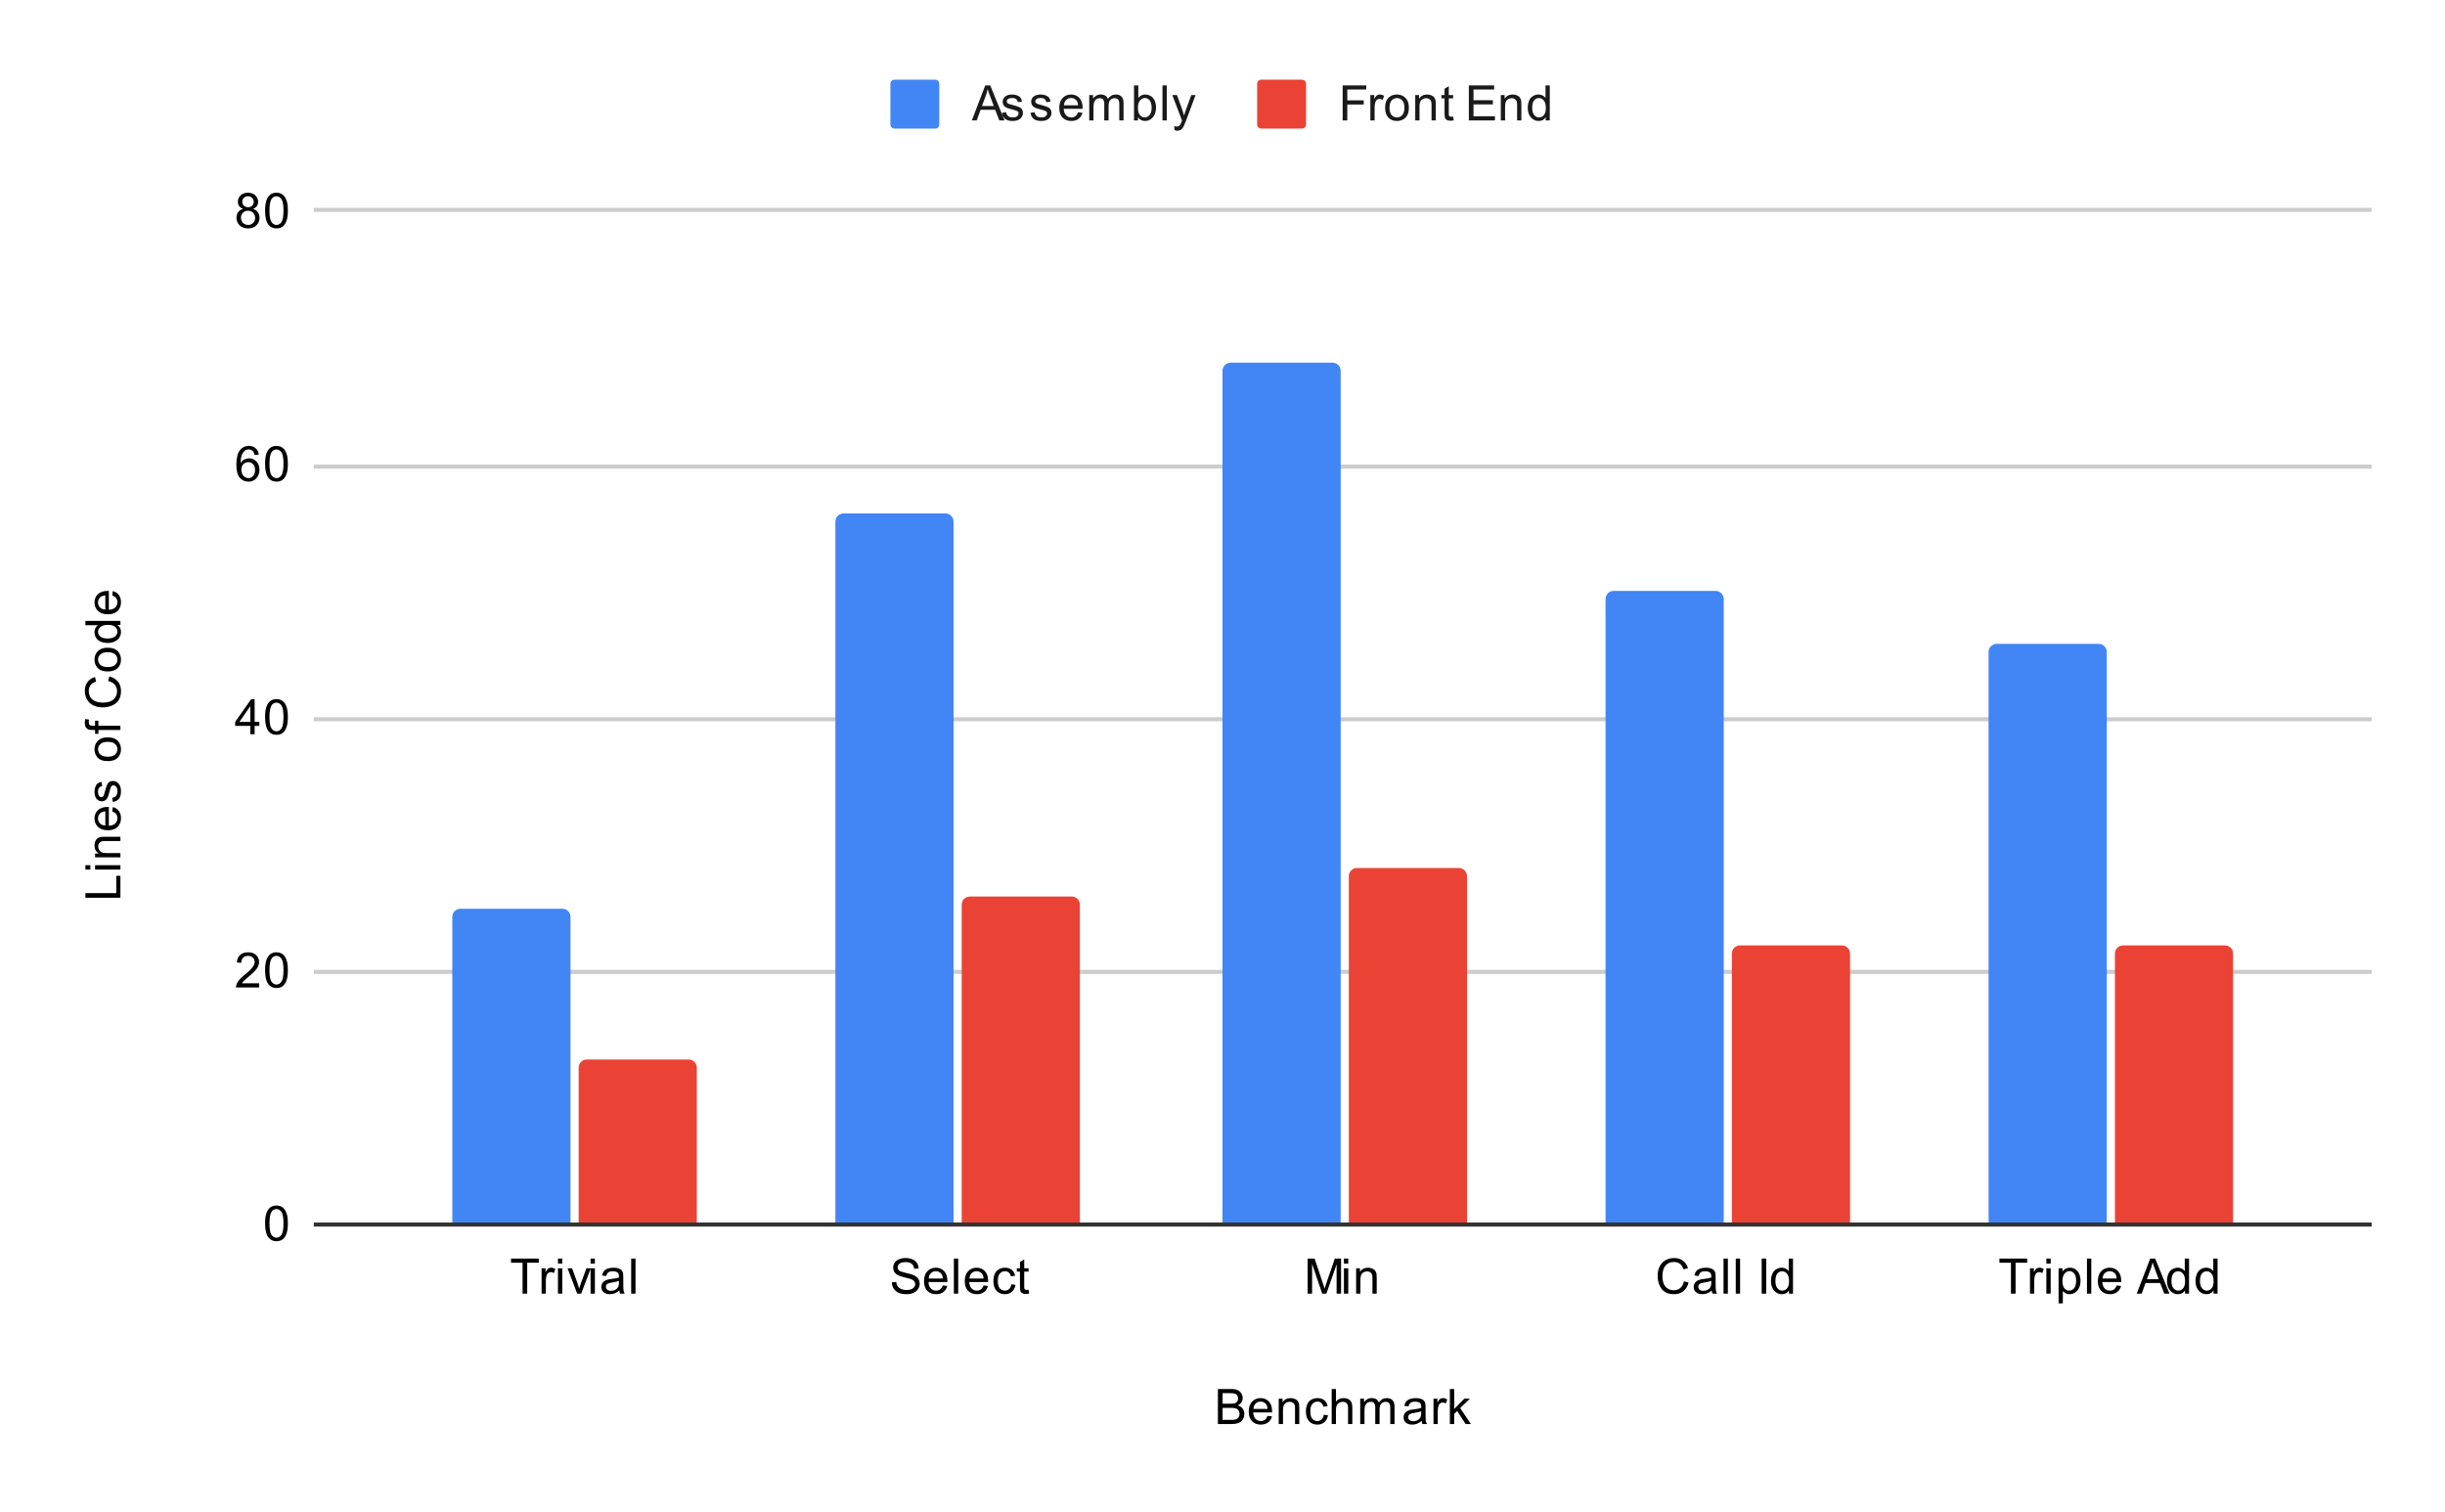 <svg version="1.1" viewBox="0.0 0.0 600.0 371.0" fill="none" stroke="none" stroke-linecap="square" stroke-miterlimit="10" width="600" height="371" xmlns:xlink="http://www.w3.org/1999/xlink" xmlns="http://www.w3.org/2000/svg"><path fill="#ffffff" d="M0 0L600.0 0L600.0 371.0L0 371.0L0 0Z" fill-rule="nonzero"/><path stroke="#333333" stroke-width="1.0" stroke-linecap="butt" d="M77.5 300.5L581.5 300.5" fill-rule="nonzero"/><path stroke="#cccccc" stroke-width="1.0" stroke-linecap="butt" d="M77.5 238.5L581.5 238.5" fill-rule="nonzero"/><path stroke="#cccccc" stroke-width="1.0" stroke-linecap="butt" d="M77.5 176.5L581.5 176.5" fill-rule="nonzero"/><path stroke="#cccccc" stroke-width="1.0" stroke-linecap="butt" d="M77.5 114.5L581.5 114.5" fill-rule="nonzero"/><path stroke="#cccccc" stroke-width="1.0" stroke-linecap="butt" d="M77.5 51.5L581.5 51.5" fill-rule="nonzero"/><clipPath id="id_0"><path d="M77.55 51.917L581.45 51.917L581.45 300.45L77.55 300.45L77.55 51.917Z" clip-rule="nonzero"/></clipPath><path stroke="#000000" stroke-width="2.0" stroke-linecap="butt" stroke-opacity="0.0" clip-path="url(#id_0)" d="M140.0 300.0L111.0 300.0L111.0 225.0C111.0 223.895 111.895 223.0 113.0 223.0L138.0 223.0C139.105 223.0 140.0 223.895 140.0 225.0Z" fill-rule="nonzero"/><path fill="#4285f4" clip-path="url(#id_0)" d="M140.0 300.0L111.0 300.0L111.0 225.0C111.0 223.895 111.895 223.0 113.0 223.0L138.0 223.0C139.105 223.0 140.0 223.895 140.0 225.0Z" fill-rule="nonzero"/><path stroke="#000000" stroke-width="2.0" stroke-linecap="butt" stroke-opacity="0.0" clip-path="url(#id_0)" d="M234.0 300.0L205.0 300.0L205.0 128.0C205.0 126.895 205.895 126.0 207.0 126.0L232.0 126.0C233.105 126.0 234.0 126.895 234.0 128.0Z" fill-rule="nonzero"/><path fill="#4285f4" clip-path="url(#id_0)" d="M234.0 300.0L205.0 300.0L205.0 128.0C205.0 126.895 205.895 126.0 207.0 126.0L232.0 126.0C233.105 126.0 234.0 126.895 234.0 128.0Z" fill-rule="nonzero"/><path stroke="#000000" stroke-width="2.0" stroke-linecap="butt" stroke-opacity="0.0" clip-path="url(#id_0)" d="M329.0 300.0L300.0 300.0L300.0 91.0C300.0 89.895 300.895 89.0 302.0 89.0L327.0 89.0C328.105 89.0 329.0 89.895 329.0 91.0Z" fill-rule="nonzero"/><path fill="#4285f4" clip-path="url(#id_0)" d="M329.0 300.0L300.0 300.0L300.0 91.0C300.0 89.895 300.895 89.0 302.0 89.0L327.0 89.0C328.105 89.0 329.0 89.895 329.0 91.0Z" fill-rule="nonzero"/><path stroke="#000000" stroke-width="2.0" stroke-linecap="butt" stroke-opacity="0.0" clip-path="url(#id_0)" d="M423.0 300.0L394.0 300.0L394.0 147.0C394.0 145.895 394.895 145.0 396.0 145.0L421.0 145.0C422.105 145.0 423.0 145.895 423.0 147.0Z" fill-rule="nonzero"/><path fill="#4285f4" clip-path="url(#id_0)" d="M423.0 300.0L394.0 300.0L394.0 147.0C394.0 145.895 394.895 145.0 396.0 145.0L421.0 145.0C422.105 145.0 423.0 145.895 423.0 147.0Z" fill-rule="nonzero"/><path stroke="#000000" stroke-width="2.0" stroke-linecap="butt" stroke-opacity="0.0" clip-path="url(#id_0)" d="M517.0 300.0L488.0 300.0L488.0 160.0C488.0 158.895 488.895 158.0 490.0 158.0L515.0 158.0C516.105 158.0 517.0 158.895 517.0 160.0Z" fill-rule="nonzero"/><path fill="#4285f4" clip-path="url(#id_0)" d="M517.0 300.0L488.0 300.0L488.0 160.0C488.0 158.895 488.895 158.0 490.0 158.0L515.0 158.0C516.105 158.0 517.0 158.895 517.0 160.0Z" fill-rule="nonzero"/><path stroke="#000000" stroke-width="2.0" stroke-linecap="butt" stroke-opacity="0.0" clip-path="url(#id_0)" d="M171.0 300.0L142.0 300.0L142.0 262.0C142.0 260.895 142.895 260.0 144.0 260.0L169.0 260.0C170.105 260.0 171.0 260.895 171.0 262.0Z" fill-rule="nonzero"/><path fill="#ea4335" clip-path="url(#id_0)" d="M171.0 300.0L142.0 300.0L142.0 262.0C142.0 260.895 142.895 260.0 144.0 260.0L169.0 260.0C170.105 260.0 171.0 260.895 171.0 262.0Z" fill-rule="nonzero"/><path stroke="#000000" stroke-width="2.0" stroke-linecap="butt" stroke-opacity="0.0" clip-path="url(#id_0)" d="M265.0 300.0L236.0 300.0L236.0 222.0C236.0 220.895 236.895 220.0 238.0 220.0L263.0 220.0C264.105 220.0 265.0 220.895 265.0 222.0Z" fill-rule="nonzero"/><path fill="#ea4335" clip-path="url(#id_0)" d="M265.0 300.0L236.0 300.0L236.0 222.0C236.0 220.895 236.895 220.0 238.0 220.0L263.0 220.0C264.105 220.0 265.0 220.895 265.0 222.0Z" fill-rule="nonzero"/><path stroke="#000000" stroke-width="2.0" stroke-linecap="butt" stroke-opacity="0.0" clip-path="url(#id_0)" d="M360.0 300.0L331.0 300.0L331.0 215.0C331.0 213.895 331.895 213.0 333.0 213.0L358.0 213.0C359.105 213.0 360.0 213.895 360.0 215.0Z" fill-rule="nonzero"/><path fill="#ea4335" clip-path="url(#id_0)" d="M360.0 300.0L331.0 300.0L331.0 215.0C331.0 213.895 331.895 213.0 333.0 213.0L358.0 213.0C359.105 213.0 360.0 213.895 360.0 215.0Z" fill-rule="nonzero"/><path stroke="#000000" stroke-width="2.0" stroke-linecap="butt" stroke-opacity="0.0" clip-path="url(#id_0)" d="M454.0 300.0L425.0 300.0L425.0 234.0C425.0 232.895 425.895 232.0 427.0 232.0L452.0 232.0C453.105 232.0 454.0 232.895 454.0 234.0Z" fill-rule="nonzero"/><path fill="#ea4335" clip-path="url(#id_0)" d="M454.0 300.0L425.0 300.0L425.0 234.0C425.0 232.895 425.895 232.0 427.0 232.0L452.0 232.0C453.105 232.0 454.0 232.895 454.0 234.0Z" fill-rule="nonzero"/><path stroke="#000000" stroke-width="2.0" stroke-linecap="butt" stroke-opacity="0.0" clip-path="url(#id_0)" d="M548.0 300.0L519.0 300.0L519.0 234.0C519.0 232.895 519.895 232.0 521.0 232.0L546.0 232.0C547.105 232.0 548.0 232.895 548.0 234.0Z" fill-rule="nonzero"/><path fill="#ea4335" clip-path="url(#id_0)" d="M548.0 300.0L519.0 300.0L519.0 234.0C519.0 232.895 519.895 232.0 521.0 232.0L546.0 232.0C547.105 232.0 548.0 232.895 548.0 234.0Z" fill-rule="nonzero"/><path fill="#000000" d="M298.875 349.45L298.875 340.856L302.109 340.856Q303.094 340.856 303.688 341.122Q304.281 341.387 304.609 341.934Q304.953 342.466 304.953 343.059Q304.953 343.606 304.656 344.091Q304.359 344.575 303.75 344.872Q304.531 345.106 304.938 345.669Q305.359 346.216 305.359 346.966Q305.359 347.559 305.109 348.091Q304.859 348.606 304.484 348.887Q304.109 349.169 303.531 349.309Q302.969 349.45 302.156 349.45L298.875 349.45ZM300.016 344.466L301.875 344.466Q302.625 344.466 302.953 344.372Q303.391 344.247 303.609 343.95Q303.828 343.637 303.828 343.184Q303.828 342.762 303.625 342.434Q303.422 342.106 303.031 341.997Q302.656 341.872 301.734 341.872L300.016 341.872L300.016 344.466ZM300.016 348.434L302.156 348.434Q302.703 348.434 302.922 348.387Q303.328 348.325 303.578 348.169Q303.844 347.997 304.016 347.684Q304.188 347.372 304.188 346.966Q304.188 346.481 303.938 346.122Q303.703 345.762 303.266 345.622Q302.828 345.481 302.0 345.481L300.016 345.481L300.016 348.434ZM311.047 347.45L312.141 347.575Q311.891 348.528 311.188 349.059Q310.484 349.591 309.406 349.591Q308.047 349.591 307.234 348.747Q306.438 347.903 306.438 346.387Q306.438 344.825 307.25 343.966Q308.062 343.091 309.344 343.091Q310.594 343.091 311.375 343.934Q312.172 344.778 312.172 346.325Q312.172 346.419 312.172 346.606L307.531 346.606Q307.594 347.637 308.109 348.184Q308.625 348.716 309.406 348.716Q309.984 348.716 310.391 348.419Q310.812 348.106 311.047 347.45ZM307.594 345.747L311.062 345.747Q311.0 344.95 310.672 344.559Q310.156 343.95 309.359 343.95Q308.625 343.95 308.125 344.434Q307.641 344.919 307.594 345.747ZM313.797 349.45L313.797 343.231L314.734 343.231L314.734 344.106Q315.422 343.091 316.719 343.091Q317.281 343.091 317.75 343.294Q318.234 343.497 318.469 343.825Q318.703 344.153 318.797 344.591Q318.844 344.887 318.844 345.622L318.844 349.45L317.797 349.45L317.797 345.669Q317.797 345.012 317.672 344.7Q317.547 344.387 317.234 344.2Q316.922 343.997 316.5 343.997Q315.828 343.997 315.328 344.434Q314.844 344.856 314.844 346.044L314.844 349.45L313.797 349.45ZM324.859 347.169L325.891 347.309Q325.719 348.372 325.016 348.981Q324.312 349.591 323.297 349.591Q322.016 349.591 321.234 348.762Q320.469 347.919 320.469 346.356Q320.469 345.356 320.797 344.606Q321.141 343.841 321.812 343.466Q322.5 343.091 323.312 343.091Q324.312 343.091 324.953 343.606Q325.609 344.106 325.797 345.059L324.766 345.216Q324.625 344.591 324.25 344.278Q323.875 343.95 323.344 343.95Q322.547 343.95 322.047 344.528Q321.547 345.091 321.547 346.325Q321.547 347.591 322.031 348.153Q322.516 348.716 323.281 348.716Q323.906 348.716 324.312 348.341Q324.734 347.966 324.859 347.169ZM326.797 349.45L326.797 340.856L327.844 340.856L327.844 343.934Q328.578 343.091 329.703 343.091Q330.406 343.091 330.906 343.372Q331.422 343.637 331.641 344.122Q331.859 344.591 331.859 345.512L331.859 349.45L330.812 349.45L330.812 345.512Q330.812 344.716 330.469 344.356Q330.125 343.997 329.5 343.997Q329.031 343.997 328.609 344.247Q328.203 344.481 328.016 344.903Q327.844 345.309 327.844 346.044L327.844 349.45L326.797 349.45ZM333.797 349.45L333.797 343.231L334.734 343.231L334.734 344.106Q335.031 343.637 335.516 343.372Q336.0 343.091 336.625 343.091Q337.312 343.091 337.75 343.372Q338.203 343.653 338.375 344.169Q339.125 343.091 340.297 343.091Q341.234 343.091 341.719 343.606Q342.219 344.106 342.219 345.184L342.219 349.45L341.172 349.45L341.172 345.528Q341.172 344.903 341.062 344.622Q340.969 344.341 340.703 344.169Q340.438 343.997 340.062 343.997Q339.406 343.997 338.969 344.434Q338.547 344.872 338.547 345.841L338.547 349.45L337.484 349.45L337.484 345.403Q337.484 344.7 337.219 344.356Q336.969 343.997 336.391 343.997Q335.938 343.997 335.562 344.231Q335.188 344.466 335.016 344.919Q334.844 345.372 334.844 346.216L334.844 349.45L333.797 349.45ZM348.859 348.684Q348.266 349.184 347.719 349.387Q347.188 349.591 346.562 349.591Q345.531 349.591 344.984 349.091Q344.438 348.591 344.438 347.809Q344.438 347.356 344.641 346.981Q344.844 346.591 345.188 346.372Q345.531 346.137 345.953 346.028Q346.25 345.934 346.891 345.856Q348.156 345.716 348.766 345.497Q348.766 345.278 348.766 345.231Q348.766 344.575 348.469 344.309Q348.062 343.966 347.266 343.966Q346.531 343.966 346.172 344.231Q345.812 344.481 345.641 345.137L344.609 344.997Q344.75 344.341 345.078 343.934Q345.406 343.528 346.016 343.309Q346.625 343.091 347.422 343.091Q348.219 343.091 348.719 343.278Q349.219 343.466 349.453 343.747Q349.688 344.028 349.781 344.466Q349.828 344.731 349.828 345.434L349.828 346.841Q349.828 348.309 349.891 348.7Q349.969 349.091 350.172 349.45L349.062 349.45Q348.906 349.122 348.859 348.684ZM348.766 346.325Q348.188 346.559 347.047 346.731Q346.391 346.825 346.125 346.95Q345.859 347.059 345.703 347.278Q345.562 347.497 345.562 347.778Q345.562 348.2 345.875 348.481Q346.203 348.762 346.812 348.762Q347.422 348.762 347.891 348.497Q348.375 348.231 348.594 347.762Q348.766 347.403 348.766 346.716L348.766 346.325ZM351.781 349.45L351.781 343.231L352.734 343.231L352.734 344.169Q353.094 343.512 353.391 343.309Q353.703 343.091 354.078 343.091Q354.609 343.091 355.156 343.419L354.797 344.403Q354.406 344.169 354.031 344.169Q353.672 344.169 353.391 344.387Q353.125 344.591 353.016 344.966Q352.828 345.528 352.828 346.184L352.828 349.45L351.781 349.45ZM355.797 349.45L355.797 340.856L356.859 340.856L356.859 345.762L359.344 343.231L360.719 343.231L358.328 345.528L360.953 349.45L359.656 349.45L357.594 346.262L356.859 346.981L356.859 349.45L355.797 349.45Z" fill-rule="nonzero"/><path fill="#000000" d="M29.55 220.308L20.956 220.308L20.956 219.168L28.534 219.168L28.534 214.933L29.55 214.933L29.55 220.308ZM22.175 213.386L20.956 213.386L20.956 212.324L22.175 212.324L22.175 213.386ZM29.55 213.386L23.331 213.386L23.331 212.324L29.55 212.324L29.55 213.386ZM29.55 210.386L23.331 210.386L23.331 209.449L24.206 209.449Q23.191 208.761 23.191 207.465Q23.191 206.902 23.394 206.433Q23.597 205.949 23.925 205.715Q24.253 205.48 24.691 205.386Q24.988 205.34 25.722 205.34L29.55 205.34L29.55 206.386L25.769 206.386Q25.113 206.386 24.8 206.511Q24.488 206.636 24.3 206.949Q24.097 207.261 24.097 207.683Q24.097 208.355 24.534 208.855Q24.956 209.34 26.144 209.34L29.55 209.34L29.55 210.386ZM27.55 199.136L27.675 198.043Q28.628 198.293 29.159 198.996Q29.691 199.699 29.691 200.777Q29.691 202.136 28.847 202.949Q28.003 203.746 26.488 203.746Q24.925 203.746 24.066 202.933Q23.191 202.121 23.191 200.84Q23.191 199.59 24.034 198.808Q24.878 198.011 26.425 198.011Q26.519 198.011 26.706 198.011L26.706 202.652Q27.738 202.59 28.284 202.074Q28.816 201.558 28.816 200.777Q28.816 200.199 28.519 199.793Q28.206 199.371 27.55 199.136ZM25.847 202.59L25.847 199.121Q25.05 199.183 24.659 199.511Q24.05 200.027 24.05 200.824Q24.05 201.558 24.534 202.058Q25.019 202.543 25.847 202.59ZM27.691 196.808L27.534 195.777Q28.159 195.683 28.488 195.293Q28.816 194.886 28.816 194.152Q28.816 193.433 28.534 193.09Q28.238 192.73 27.831 192.73Q27.472 192.73 27.269 193.043Q27.128 193.261 26.909 194.121Q26.613 195.277 26.409 195.73Q26.191 196.168 25.816 196.402Q25.441 196.636 24.972 196.636Q24.566 196.636 24.206 196.449Q23.847 196.261 23.613 195.933Q23.441 195.683 23.316 195.261Q23.191 194.84 23.191 194.34Q23.191 193.621 23.409 193.074Q23.613 192.511 23.972 192.246Q24.331 191.98 24.925 191.886L25.066 192.918Q24.597 192.98 24.331 193.324Q24.05 193.652 24.05 194.277Q24.05 194.996 24.3 195.308Q24.534 195.621 24.863 195.621Q25.066 195.621 25.222 195.496Q25.394 195.355 25.503 195.09Q25.566 194.933 25.769 194.152Q26.081 193.027 26.269 192.59Q26.456 192.152 26.816 191.902Q27.175 191.652 27.722 191.652Q28.253 191.652 28.722 191.965Q29.175 192.261 29.441 192.84Q29.691 193.418 29.691 194.152Q29.691 195.371 29.191 196.011Q28.675 196.636 27.691 196.808ZM26.441 186.777Q24.706 186.777 23.878 185.824Q23.191 185.027 23.191 183.871Q23.191 182.59 24.034 181.777Q24.863 180.949 26.347 180.949Q27.55 180.949 28.238 181.308Q28.925 181.668 29.316 182.371Q29.691 183.058 29.691 183.871Q29.691 185.168 28.863 185.98Q28.019 186.777 26.441 186.777ZM26.441 185.699Q27.628 185.699 28.222 185.183Q28.816 184.652 28.816 183.871Q28.816 183.074 28.222 182.558Q27.628 182.043 26.409 182.043Q25.253 182.043 24.659 182.574Q24.066 183.09 24.066 183.871Q24.066 184.652 24.659 185.183Q25.238 185.699 26.441 185.699ZM29.55 179.136L24.144 179.136L24.144 180.074L23.331 180.074L23.331 179.136L22.659 179.136Q22.034 179.136 21.738 179.027Q21.316 178.871 21.066 178.496Q20.816 178.105 20.816 177.418Q20.816 176.965 20.925 176.433L21.831 176.59Q21.784 176.918 21.784 177.215Q21.784 177.699 21.988 177.902Q22.191 178.09 22.753 178.09L23.331 178.09L23.331 176.871L24.144 176.871L24.144 178.09L29.55 178.09L29.55 179.136ZM26.534 167.121L26.831 165.996Q28.222 166.355 28.956 167.277Q29.691 168.199 29.691 169.543Q29.691 170.933 29.128 171.808Q28.566 172.683 27.503 173.136Q26.425 173.59 25.191 173.59Q23.847 173.59 22.847 173.074Q21.847 172.558 21.331 171.621Q20.816 170.668 20.816 169.527Q20.816 168.246 21.472 167.371Q22.128 166.48 23.316 166.136L23.581 167.261Q22.644 167.558 22.222 168.136Q21.784 168.699 21.784 169.558Q21.784 170.543 22.269 171.215Q22.738 171.871 23.534 172.152Q24.331 172.418 25.191 172.418Q26.284 172.418 27.097 172.105Q27.909 171.777 28.316 171.105Q28.722 170.433 28.722 169.636Q28.722 168.683 28.175 168.027Q27.628 167.355 26.534 167.121ZM26.441 164.777Q24.706 164.777 23.878 163.824Q23.191 163.027 23.191 161.871Q23.191 160.59 24.034 159.777Q24.863 158.949 26.347 158.949Q27.55 158.949 28.238 159.308Q28.925 159.668 29.316 160.371Q29.691 161.058 29.691 161.871Q29.691 163.168 28.863 163.98Q28.019 164.777 26.441 164.777ZM26.441 163.699Q27.628 163.699 28.222 163.183Q28.816 162.652 28.816 161.871Q28.816 161.074 28.222 160.558Q27.628 160.043 26.409 160.043Q25.253 160.043 24.659 160.574Q24.066 161.09 24.066 161.871Q24.066 162.652 24.659 163.183Q25.238 163.699 26.441 163.699ZM29.55 153.355L28.769 153.355Q29.691 153.949 29.691 155.09Q29.691 155.84 29.284 156.465Q28.863 157.09 28.128 157.433Q27.394 157.777 26.441 157.777Q25.519 157.777 24.753 157.465Q23.988 157.152 23.597 156.527Q23.191 155.902 23.191 155.136Q23.191 154.574 23.425 154.136Q23.659 153.699 24.034 153.418L20.956 153.418L20.956 152.371L29.55 152.371L29.55 153.355ZM26.441 156.683Q27.644 156.683 28.238 156.183Q28.816 155.683 28.816 154.996Q28.816 154.308 28.253 153.824Q27.691 153.34 26.534 153.34Q25.253 153.34 24.659 153.84Q24.066 154.324 24.066 155.043Q24.066 155.746 24.644 156.215Q25.206 156.683 26.441 156.683ZM27.55 146.136L27.675 145.043Q28.628 145.293 29.159 145.996Q29.691 146.699 29.691 147.777Q29.691 149.136 28.847 149.949Q28.003 150.746 26.488 150.746Q24.925 150.746 24.066 149.933Q23.191 149.121 23.191 147.84Q23.191 146.59 24.034 145.808Q24.878 145.011 26.425 145.011Q26.519 145.011 26.706 145.011L26.706 149.652Q27.738 149.59 28.284 149.074Q28.816 148.558 28.816 147.777Q28.816 147.199 28.519 146.793Q28.206 146.371 27.55 146.136ZM25.847 149.59L25.847 146.121Q25.05 146.183 24.659 146.511Q24.05 147.027 24.05 147.824Q24.05 148.558 24.534 149.058Q25.019 149.543 25.847 149.59Z" fill-rule="nonzero"/><path fill="#000000" d="M65.05 300.216Q65.05 298.684 65.362 297.762Q65.675 296.825 66.284 296.325Q66.909 295.825 67.847 295.825Q68.534 295.825 69.05 296.106Q69.581 296.387 69.925 296.919Q70.269 297.434 70.456 298.184Q70.644 298.934 70.644 300.216Q70.644 301.731 70.331 302.653Q70.034 303.575 69.409 304.091Q68.8 304.591 67.847 304.591Q66.612 304.591 65.894 303.7Q65.05 302.637 65.05 300.216ZM66.128 300.216Q66.128 302.325 66.628 303.028Q67.128 303.731 67.847 303.731Q68.581 303.731 69.066 303.028Q69.566 302.325 69.566 300.216Q69.566 298.091 69.066 297.403Q68.581 296.7 67.831 296.7Q67.112 296.7 66.675 297.309Q66.128 298.091 66.128 300.216Z" fill-rule="nonzero"/><path fill="#000000" d="M63.597 241.301L63.597 242.317L57.909 242.317Q57.909 241.942 58.034 241.582Q58.253 241.004 58.722 240.442Q59.206 239.879 60.112 239.145Q61.519 237.989 62.003 237.317Q62.503 236.645 62.503 236.051Q62.503 235.426 62.05 235.004Q61.597 234.567 60.878 234.567Q60.112 234.567 59.659 235.02Q59.206 235.473 59.191 236.285L58.112 236.176Q58.222 234.957 58.941 234.332Q59.675 233.692 60.909 233.692Q62.144 233.692 62.862 234.379Q63.581 235.067 63.581 236.082Q63.581 236.598 63.362 237.098Q63.159 237.582 62.659 238.145Q62.175 238.692 61.05 239.645Q60.097 240.442 59.816 240.739Q59.55 241.02 59.378 241.301L63.597 241.301ZM65.05 238.082Q65.05 236.551 65.362 235.629Q65.675 234.692 66.284 234.192Q66.909 233.692 67.847 233.692Q68.534 233.692 69.05 233.973Q69.581 234.254 69.925 234.785Q70.269 235.301 70.456 236.051Q70.644 236.801 70.644 238.082Q70.644 239.598 70.331 240.52Q70.034 241.442 69.409 241.957Q68.8 242.457 67.847 242.457Q66.612 242.457 65.894 241.567Q65.05 240.504 65.05 238.082ZM66.128 238.082Q66.128 240.192 66.628 240.895Q67.128 241.598 67.847 241.598Q68.581 241.598 69.066 240.895Q69.566 240.192 69.566 238.082Q69.566 235.957 69.066 235.27Q68.581 234.567 67.831 234.567Q67.112 234.567 66.675 235.176Q66.128 235.957 66.128 238.082Z" fill-rule="nonzero"/><path fill="#000000" d="M61.425 180.183L61.425 178.121L57.706 178.121L57.706 177.152L61.628 171.59L62.487 171.59L62.487 177.152L63.644 177.152L63.644 178.121L62.487 178.121L62.487 180.183L61.425 180.183ZM61.425 177.152L61.425 173.293L58.737 177.152L61.425 177.152ZM65.05 175.949Q65.05 174.418 65.362 173.496Q65.675 172.558 66.284 172.058Q66.909 171.558 67.847 171.558Q68.534 171.558 69.05 171.84Q69.581 172.121 69.925 172.652Q70.269 173.168 70.456 173.918Q70.644 174.668 70.644 175.949Q70.644 177.465 70.331 178.386Q70.034 179.308 69.409 179.824Q68.8 180.324 67.847 180.324Q66.612 180.324 65.894 179.433Q65.05 178.371 65.05 175.949ZM66.128 175.949Q66.128 178.058 66.628 178.761Q67.128 179.465 67.847 179.465Q68.581 179.465 69.066 178.761Q69.566 178.058 69.566 175.949Q69.566 173.824 69.066 173.136Q68.581 172.433 67.831 172.433Q67.112 172.433 66.675 173.043Q66.128 173.824 66.128 175.949Z" fill-rule="nonzero"/><path fill="#000000" d="M63.519 111.566L62.472 111.644Q62.331 111.019 62.081 110.737Q61.644 110.284 61.019 110.284Q60.519 110.284 60.128 110.566Q59.644 110.941 59.347 111.644Q59.066 112.331 59.05 113.612Q59.425 113.034 59.972 112.753Q60.534 112.472 61.144 112.472Q62.191 112.472 62.925 113.253Q63.675 114.034 63.675 115.253Q63.675 116.066 63.316 116.769Q62.972 117.456 62.362 117.831Q61.753 118.191 60.987 118.191Q59.659 118.191 58.831 117.222Q58.003 116.253 58.003 114.034Q58.003 111.534 58.925 110.409Q59.722 109.425 61.081 109.425Q62.097 109.425 62.737 110.003Q63.394 110.566 63.519 111.566ZM59.222 115.269Q59.222 115.816 59.441 116.316Q59.675 116.8 60.081 117.066Q60.503 117.331 60.972 117.331Q61.628 117.331 62.112 116.8Q62.597 116.253 62.597 115.331Q62.597 114.441 62.112 113.925Q61.644 113.409 60.925 113.409Q60.206 113.409 59.706 113.925Q59.222 114.441 59.222 115.269ZM65.05 113.816Q65.05 112.284 65.362 111.362Q65.675 110.425 66.284 109.925Q66.909 109.425 67.847 109.425Q68.534 109.425 69.05 109.706Q69.581 109.987 69.925 110.519Q70.269 111.034 70.456 111.784Q70.644 112.534 70.644 113.816Q70.644 115.331 70.331 116.253Q70.034 117.175 69.409 117.691Q68.8 118.191 67.847 118.191Q66.612 118.191 65.894 117.3Q65.05 116.237 65.05 113.816ZM66.128 113.816Q66.128 115.925 66.628 116.628Q67.128 117.331 67.847 117.331Q68.581 117.331 69.066 116.628Q69.566 115.925 69.566 113.816Q69.566 111.691 69.066 111.003Q68.581 110.3 67.831 110.3Q67.112 110.3 66.675 110.909Q66.128 111.691 66.128 113.816Z" fill-rule="nonzero"/><path fill="#000000" d="M59.675 51.26Q59.019 51.01 58.691 50.573Q58.378 50.12 58.378 49.51Q58.378 48.573 59.05 47.932Q59.737 47.292 60.847 47.292Q61.972 47.292 62.659 47.948Q63.347 48.604 63.347 49.542Q63.347 50.135 63.034 50.573Q62.722 51.01 62.081 51.26Q62.878 51.51 63.284 52.089Q63.691 52.667 63.691 53.464Q63.691 54.557 62.909 55.307Q62.144 56.057 60.862 56.057Q59.597 56.057 58.816 55.307Q58.034 54.557 58.034 53.432Q58.034 52.589 58.456 52.026Q58.894 51.464 59.675 51.26ZM59.456 49.464Q59.456 50.073 59.847 50.464Q60.253 50.854 60.878 50.854Q61.487 50.854 61.878 50.479Q62.269 50.089 62.269 49.526Q62.269 48.948 61.862 48.557Q61.456 48.151 60.862 48.151Q60.253 48.151 59.847 48.542Q59.456 48.932 59.456 49.464ZM59.128 53.432Q59.128 53.885 59.331 54.307Q59.55 54.729 59.972 54.964Q60.394 55.198 60.878 55.198Q61.628 55.198 62.112 54.714Q62.612 54.229 62.612 53.479Q62.612 52.714 62.112 52.214Q61.612 51.714 60.847 51.714Q60.097 51.714 59.612 52.214Q59.128 52.698 59.128 53.432ZM65.05 51.682Q65.05 50.151 65.362 49.229Q65.675 48.292 66.284 47.792Q66.909 47.292 67.847 47.292Q68.534 47.292 69.05 47.573Q69.581 47.854 69.925 48.385Q70.269 48.901 70.456 49.651Q70.644 50.401 70.644 51.682Q70.644 53.198 70.331 54.12Q70.034 55.042 69.409 55.557Q68.8 56.057 67.847 56.057Q66.612 56.057 65.894 55.167Q65.05 54.104 65.05 51.682ZM66.128 51.682Q66.128 53.792 66.628 54.495Q67.128 55.198 67.847 55.198Q68.581 55.198 69.066 54.495Q69.566 53.792 69.566 51.682Q69.566 49.557 69.066 48.87Q68.581 48.167 67.831 48.167Q67.112 48.167 66.675 48.776Q66.128 49.557 66.128 51.682Z" fill-rule="nonzero"/><path fill="#000000" d="M128.236 317.45L128.236 309.872L125.407 309.872L125.407 308.856L132.22 308.856L132.22 309.872L129.376 309.872L129.376 317.45L128.236 317.45ZM132.907 317.45L132.907 311.231L133.861 311.231L133.861 312.169Q134.22 311.512 134.517 311.309Q134.829 311.091 135.204 311.091Q135.736 311.091 136.282 311.419L135.923 312.403Q135.532 312.169 135.157 312.169Q134.798 312.169 134.517 312.387Q134.251 312.591 134.142 312.966Q133.954 313.528 133.954 314.184L133.954 317.45L132.907 317.45ZM136.923 310.075L136.923 308.856L137.986 308.856L137.986 310.075L136.923 310.075ZM136.923 317.45L136.923 311.231L137.986 311.231L137.986 317.45L136.923 317.45ZM141.642 317.45L139.282 311.231L140.392 311.231L141.736 314.95Q141.939 315.559 142.126 316.2Q142.267 315.716 142.517 315.028L143.907 311.231L144.986 311.231L142.626 317.45L141.642 317.45ZM144.923 310.075L144.923 308.856L145.986 308.856L145.986 310.075L144.923 310.075ZM144.923 317.45L144.923 311.231L145.986 311.231L145.986 317.45L144.923 317.45ZM151.986 316.684Q151.392 317.184 150.845 317.387Q150.314 317.591 149.689 317.591Q148.657 317.591 148.111 317.091Q147.564 316.591 147.564 315.809Q147.564 315.356 147.767 314.981Q147.97 314.591 148.314 314.372Q148.657 314.137 149.079 314.028Q149.376 313.934 150.017 313.856Q151.282 313.716 151.892 313.497Q151.892 313.278 151.892 313.231Q151.892 312.575 151.595 312.309Q151.189 311.966 150.392 311.966Q149.657 311.966 149.298 312.231Q148.939 312.481 148.767 313.137L147.736 312.997Q147.876 312.341 148.204 311.934Q148.532 311.528 149.142 311.309Q149.751 311.091 150.548 311.091Q151.345 311.091 151.845 311.278Q152.345 311.466 152.579 311.747Q152.814 312.028 152.907 312.466Q152.954 312.731 152.954 313.434L152.954 314.841Q152.954 316.309 153.017 316.7Q153.095 317.091 153.298 317.45L152.189 317.45Q152.032 317.122 151.986 316.684ZM151.892 314.325Q151.314 314.559 150.173 314.731Q149.517 314.825 149.251 314.95Q148.986 315.059 148.829 315.278Q148.689 315.497 148.689 315.778Q148.689 316.2 149.001 316.481Q149.329 316.762 149.939 316.762Q150.548 316.762 151.017 316.497Q151.501 316.231 151.72 315.762Q151.892 315.403 151.892 314.716L151.892 314.325ZM154.892 317.45L154.892 308.856L155.954 308.856L155.954 317.45L154.892 317.45Z" fill-rule="nonzero"/><path fill="#000000" d="M218.86 314.684L219.922 314.591Q220.001 315.247 220.282 315.653Q220.563 316.059 221.141 316.325Q221.735 316.575 222.469 316.575Q223.11 316.575 223.61 316.387Q224.11 316.184 224.344 315.856Q224.594 315.512 224.594 315.122Q224.594 314.716 224.36 314.419Q224.126 314.106 223.594 313.903Q223.235 313.762 222.047 313.481Q220.876 313.2 220.407 312.95Q219.782 312.622 219.485 312.153Q219.188 311.669 219.188 311.075Q219.188 310.434 219.547 309.872Q219.922 309.294 220.626 309.012Q221.344 308.716 222.204 308.716Q223.157 308.716 223.891 309.028Q224.626 309.325 225.016 309.934Q225.407 310.528 225.438 311.278L224.344 311.356Q224.251 310.544 223.735 310.137Q223.235 309.716 222.251 309.716Q221.219 309.716 220.751 310.091Q220.282 310.466 220.282 310.997Q220.282 311.466 220.61 311.762Q220.938 312.059 222.313 312.372Q223.704 312.684 224.219 312.919Q224.969 313.278 225.329 313.809Q225.688 314.325 225.688 315.028Q225.688 315.716 225.297 316.325Q224.907 316.919 224.172 317.262Q223.438 317.591 222.516 317.591Q221.344 317.591 220.547 317.262Q219.766 316.919 219.313 316.231Q218.876 315.544 218.86 314.684ZM231.36 315.45L232.454 315.575Q232.204 316.528 231.501 317.059Q230.797 317.591 229.719 317.591Q228.36 317.591 227.547 316.747Q226.751 315.903 226.751 314.387Q226.751 312.825 227.563 311.966Q228.376 311.091 229.657 311.091Q230.907 311.091 231.688 311.934Q232.485 312.778 232.485 314.325Q232.485 314.419 232.485 314.606L227.844 314.606Q227.907 315.637 228.422 316.184Q228.938 316.716 229.719 316.716Q230.297 316.716 230.704 316.419Q231.126 316.106 231.36 315.45ZM227.907 313.747L231.376 313.747Q231.313 312.95 230.985 312.559Q230.469 311.95 229.672 311.95Q228.938 311.95 228.438 312.434Q227.954 312.919 227.907 313.747ZM234.079 317.45L234.079 308.856L235.141 308.856L235.141 317.45L234.079 317.45ZM241.36 315.45L242.454 315.575Q242.204 316.528 241.501 317.059Q240.797 317.591 239.719 317.591Q238.36 317.591 237.547 316.747Q236.751 315.903 236.751 314.387Q236.751 312.825 237.563 311.966Q238.376 311.091 239.657 311.091Q240.907 311.091 241.688 311.934Q242.485 312.778 242.485 314.325Q242.485 314.419 242.485 314.606L237.844 314.606Q237.907 315.637 238.422 316.184Q238.938 316.716 239.719 316.716Q240.297 316.716 240.704 316.419Q241.126 316.106 241.36 315.45ZM237.907 313.747L241.376 313.747Q241.313 312.95 240.985 312.559Q240.469 311.95 239.672 311.95Q238.938 311.95 238.438 312.434Q237.954 312.919 237.907 313.747ZM248.172 315.169L249.204 315.309Q249.032 316.372 248.329 316.981Q247.626 317.591 246.61 317.591Q245.329 317.591 244.547 316.762Q243.782 315.919 243.782 314.356Q243.782 313.356 244.11 312.606Q244.454 311.841 245.126 311.466Q245.813 311.091 246.626 311.091Q247.626 311.091 248.266 311.606Q248.922 312.106 249.11 313.059L248.079 313.216Q247.938 312.591 247.563 312.278Q247.188 311.95 246.657 311.95Q245.86 311.95 245.36 312.528Q244.86 313.091 244.86 314.325Q244.86 315.591 245.344 316.153Q245.829 316.716 246.594 316.716Q247.219 316.716 247.626 316.341Q248.047 315.966 248.172 315.169ZM252.407 316.512L252.563 317.434Q252.11 317.528 251.766 317.528Q251.188 317.528 250.876 317.356Q250.563 317.169 250.422 316.872Q250.297 316.575 250.297 315.622L250.297 312.044L249.532 312.044L249.532 311.231L250.297 311.231L250.297 309.684L251.344 309.059L251.344 311.231L252.407 311.231L252.407 312.044L251.344 312.044L251.344 315.684Q251.344 316.137 251.391 316.262Q251.454 316.387 251.579 316.466Q251.704 316.544 251.938 316.544Q252.126 316.544 252.407 316.512Z" fill-rule="nonzero"/><path fill="#000000" d="M320.891 317.45L320.891 308.856L322.609 308.856L324.641 314.934Q324.922 315.794 325.047 316.216Q325.188 315.747 325.5 314.841L327.562 308.856L329.094 308.856L329.094 317.45L328.0 317.45L328.0 310.262L325.5 317.45L324.469 317.45L321.984 310.137L321.984 317.45L320.891 317.45ZM329.797 310.075L329.797 308.856L330.859 308.856L330.859 310.075L329.797 310.075ZM329.797 317.45L329.797 311.231L330.859 311.231L330.859 317.45L329.797 317.45ZM332.797 317.45L332.797 311.231L333.734 311.231L333.734 312.106Q334.422 311.091 335.719 311.091Q336.281 311.091 336.75 311.294Q337.234 311.497 337.469 311.825Q337.703 312.153 337.797 312.591Q337.844 312.887 337.844 313.622L337.844 317.45L336.797 317.45L336.797 313.669Q336.797 313.012 336.672 312.7Q336.547 312.387 336.234 312.2Q335.922 311.997 335.5 311.997Q334.828 311.997 334.328 312.434Q333.844 312.856 333.844 314.044L333.844 317.45L332.797 317.45Z" fill-rule="nonzero"/><path fill="#000000" d="M413.249 314.434L414.374 314.731Q414.015 316.122 413.093 316.856Q412.171 317.591 410.828 317.591Q409.437 317.591 408.562 317.028Q407.687 316.466 407.234 315.403Q406.781 314.325 406.781 313.091Q406.781 311.747 407.296 310.747Q407.812 309.747 408.749 309.231Q409.703 308.716 410.843 308.716Q412.124 308.716 412.999 309.372Q413.89 310.028 414.234 311.216L413.109 311.481Q412.812 310.544 412.234 310.122Q411.671 309.684 410.812 309.684Q409.828 309.684 409.156 310.169Q408.499 310.637 408.218 311.434Q407.953 312.231 407.953 313.091Q407.953 314.184 408.265 314.997Q408.593 315.809 409.265 316.216Q409.937 316.622 410.734 316.622Q411.687 316.622 412.343 316.075Q413.015 315.528 413.249 314.434ZM420.046 316.684Q419.453 317.184 418.906 317.387Q418.374 317.591 417.749 317.591Q416.718 317.591 416.171 317.091Q415.624 316.591 415.624 315.809Q415.624 315.356 415.828 314.981Q416.031 314.591 416.374 314.372Q416.718 314.137 417.14 314.028Q417.437 313.934 418.078 313.856Q419.343 313.716 419.953 313.497Q419.953 313.278 419.953 313.231Q419.953 312.575 419.656 312.309Q419.249 311.966 418.453 311.966Q417.718 311.966 417.359 312.231Q416.999 312.481 416.828 313.137L415.796 312.997Q415.937 312.341 416.265 311.934Q416.593 311.528 417.203 311.309Q417.812 311.091 418.609 311.091Q419.406 311.091 419.906 311.278Q420.406 311.466 420.64 311.747Q420.874 312.028 420.968 312.466Q421.015 312.731 421.015 313.434L421.015 314.841Q421.015 316.309 421.078 316.7Q421.156 317.091 421.359 317.45L420.249 317.45Q420.093 317.122 420.046 316.684ZM419.953 314.325Q419.374 314.559 418.234 314.731Q417.578 314.825 417.312 314.95Q417.046 315.059 416.89 315.278Q416.749 315.497 416.749 315.778Q416.749 316.2 417.062 316.481Q417.39 316.762 417.999 316.762Q418.609 316.762 419.078 316.497Q419.562 316.231 419.781 315.762Q419.953 315.403 419.953 314.716L419.953 314.325ZM422.953 317.45L422.953 308.856L424.015 308.856L424.015 317.45L422.953 317.45ZM425.953 317.45L425.953 308.856L427.015 308.856L427.015 317.45L425.953 317.45ZM432.312 317.45L432.312 308.856L433.437 308.856L433.437 317.45L432.312 317.45ZM439.015 317.45L439.015 316.669Q438.421 317.591 437.281 317.591Q436.531 317.591 435.906 317.184Q435.281 316.762 434.937 316.028Q434.593 315.294 434.593 314.341Q434.593 313.419 434.906 312.653Q435.218 311.887 435.843 311.497Q436.468 311.091 437.234 311.091Q437.796 311.091 438.234 311.325Q438.671 311.559 438.953 311.934L438.953 308.856L439.999 308.856L439.999 317.45L439.015 317.45ZM435.687 314.341Q435.687 315.544 436.187 316.137Q436.687 316.716 437.374 316.716Q438.062 316.716 438.546 316.153Q439.031 315.591 439.031 314.434Q439.031 313.153 438.531 312.559Q438.046 311.966 437.328 311.966Q436.624 311.966 436.156 312.544Q435.687 313.106 435.687 314.341Z" fill-rule="nonzero"/><path fill="#000000" d="M493.483 317.45L493.483 309.872L490.655 309.872L490.655 308.856L497.468 308.856L497.468 309.872L494.624 309.872L494.624 317.45L493.483 317.45ZM498.155 317.45L498.155 311.231L499.108 311.231L499.108 312.169Q499.468 311.512 499.764 311.309Q500.077 311.091 500.452 311.091Q500.983 311.091 501.53 311.419L501.171 312.403Q500.78 312.169 500.405 312.169Q500.046 312.169 499.764 312.387Q499.499 312.591 499.389 312.966Q499.202 313.528 499.202 314.184L499.202 317.45L498.155 317.45ZM502.171 310.075L502.171 308.856L503.233 308.856L503.233 310.075L502.171 310.075ZM502.171 317.45L502.171 311.231L503.233 311.231L503.233 317.45L502.171 317.45ZM505.171 319.841L505.171 311.231L506.124 311.231L506.124 312.028Q506.468 311.559 506.889 311.325Q507.327 311.091 507.936 311.091Q508.733 311.091 509.343 311.497Q509.952 311.903 510.249 312.653Q510.561 313.403 510.561 314.294Q510.561 315.247 510.218 316.012Q509.889 316.778 509.233 317.184Q508.577 317.591 507.858 317.591Q507.327 317.591 506.905 317.372Q506.483 317.137 506.218 316.809L506.218 319.841L505.171 319.841ZM506.124 314.372Q506.124 315.575 506.608 316.153Q507.093 316.716 507.78 316.716Q508.483 316.716 508.983 316.122Q509.483 315.528 509.483 314.278Q509.483 313.091 508.999 312.512Q508.514 311.919 507.827 311.919Q507.155 311.919 506.639 312.544Q506.124 313.169 506.124 314.372ZM512.139 317.45L512.139 308.856L513.202 308.856L513.202 317.45L512.139 317.45ZM519.421 315.45L520.514 315.575Q520.264 316.528 519.561 317.059Q518.858 317.591 517.78 317.591Q516.421 317.591 515.608 316.747Q514.811 315.903 514.811 314.387Q514.811 312.825 515.624 311.966Q516.436 311.091 517.718 311.091Q518.968 311.091 519.749 311.934Q520.546 312.778 520.546 314.325Q520.546 314.419 520.546 314.606L515.905 314.606Q515.968 315.637 516.483 316.184Q516.999 316.716 517.78 316.716Q518.358 316.716 518.764 316.419Q519.186 316.106 519.421 315.45ZM515.968 313.747L519.436 313.747Q519.374 312.95 519.046 312.559Q518.53 311.95 517.733 311.95Q516.999 311.95 516.499 312.434Q516.014 312.919 515.968 313.747ZM524.358 317.45L527.655 308.856L528.874 308.856L532.389 317.45L531.108 317.45L530.093 314.841L526.514 314.841L525.561 317.45L524.358 317.45ZM526.843 313.919L529.749 313.919L528.858 311.544Q528.436 310.466 528.249 309.762Q528.077 310.591 527.78 311.403L526.843 313.919ZM536.202 317.45L536.202 316.669Q535.608 317.591 534.468 317.591Q533.718 317.591 533.093 317.184Q532.468 316.762 532.124 316.028Q531.78 315.294 531.78 314.341Q531.78 313.419 532.093 312.653Q532.405 311.887 533.03 311.497Q533.655 311.091 534.421 311.091Q534.983 311.091 535.421 311.325Q535.858 311.559 536.139 311.934L536.139 308.856L537.186 308.856L537.186 317.45L536.202 317.45ZM532.874 314.341Q532.874 315.544 533.374 316.137Q533.874 316.716 534.561 316.716Q535.249 316.716 535.733 316.153Q536.218 315.591 536.218 314.434Q536.218 313.153 535.718 312.559Q535.233 311.966 534.514 311.966Q533.811 311.966 533.343 312.544Q532.874 313.106 532.874 314.341ZM543.202 317.45L543.202 316.669Q542.608 317.591 541.468 317.591Q540.718 317.591 540.093 317.184Q539.468 316.762 539.124 316.028Q538.78 315.294 538.78 314.341Q538.78 313.419 539.093 312.653Q539.405 311.887 540.03 311.497Q540.655 311.091 541.421 311.091Q541.983 311.091 542.421 311.325Q542.858 311.559 543.139 311.934L543.139 308.856L544.186 308.856L544.186 317.45L543.202 317.45ZM539.874 314.341Q539.874 315.544 540.374 316.137Q540.874 316.716 541.561 316.716Q542.249 316.716 542.733 316.153Q543.218 315.591 543.218 314.434Q543.218 313.153 542.718 312.559Q542.233 311.966 541.514 311.966Q540.811 311.966 540.343 312.544Q539.874 313.106 539.874 314.341Z" fill-rule="nonzero"/><path fill="#4285f4" d="M218.5 20.55C218.5 19.998 218.948 19.55 219.5 19.55L229.5 19.55C230.052 19.55 230.5 19.998 230.5 20.55L230.5 30.55C230.5 31.102 230.052 31.55 229.5 31.55L219.5 31.55C218.948 31.55 218.5 31.102 218.5 30.55Z" fill-rule="nonzero"/><path fill="#1a1a1a" d="M238.484 29.55L241.781 20.956L243.0 20.956L246.516 29.55L245.234 29.55L244.219 26.941L240.641 26.941L239.688 29.55L238.484 29.55ZM240.969 26.019L243.875 26.019L242.984 23.644Q242.562 22.566 242.375 21.863Q242.203 22.691 241.906 23.503L240.969 26.019ZM245.875 27.691L246.906 27.534Q247.0 28.159 247.391 28.488Q247.797 28.816 248.531 28.816Q249.25 28.816 249.594 28.534Q249.953 28.238 249.953 27.831Q249.953 27.472 249.641 27.269Q249.422 27.128 248.562 26.909Q247.406 26.613 246.953 26.409Q246.516 26.191 246.281 25.816Q246.047 25.441 246.047 24.972Q246.047 24.566 246.234 24.206Q246.422 23.847 246.75 23.613Q247.0 23.441 247.422 23.316Q247.844 23.191 248.344 23.191Q249.062 23.191 249.609 23.409Q250.172 23.613 250.438 23.972Q250.703 24.331 250.797 24.925L249.766 25.066Q249.703 24.597 249.359 24.331Q249.031 24.05 248.406 24.05Q247.688 24.05 247.375 24.3Q247.062 24.534 247.062 24.863Q247.062 25.066 247.188 25.222Q247.328 25.394 247.594 25.503Q247.75 25.566 248.531 25.769Q249.656 26.081 250.094 26.269Q250.531 26.456 250.781 26.816Q251.031 27.175 251.031 27.722Q251.031 28.253 250.719 28.722Q250.422 29.175 249.844 29.441Q249.266 29.691 248.531 29.691Q247.312 29.691 246.672 29.191Q246.047 28.675 245.875 27.691ZM252.875 27.691L253.906 27.534Q254.0 28.159 254.391 28.488Q254.797 28.816 255.531 28.816Q256.25 28.816 256.594 28.534Q256.953 28.238 256.953 27.831Q256.953 27.472 256.641 27.269Q256.422 27.128 255.562 26.909Q254.406 26.613 253.953 26.409Q253.516 26.191 253.281 25.816Q253.047 25.441 253.047 24.972Q253.047 24.566 253.234 24.206Q253.422 23.847 253.75 23.613Q254.0 23.441 254.422 23.316Q254.844 23.191 255.344 23.191Q256.062 23.191 256.609 23.409Q257.172 23.613 257.438 23.972Q257.703 24.331 257.797 24.925L256.766 25.066Q256.703 24.597 256.359 24.331Q256.031 24.05 255.406 24.05Q254.688 24.05 254.375 24.3Q254.062 24.534 254.062 24.863Q254.062 25.066 254.188 25.222Q254.328 25.394 254.594 25.503Q254.75 25.566 255.531 25.769Q256.656 26.081 257.094 26.269Q257.531 26.456 257.781 26.816Q258.031 27.175 258.031 27.722Q258.031 28.253 257.719 28.722Q257.422 29.175 256.844 29.441Q256.266 29.691 255.531 29.691Q254.312 29.691 253.672 29.191Q253.047 28.675 252.875 27.691ZM264.547 27.55L265.641 27.675Q265.391 28.628 264.688 29.159Q263.984 29.691 262.906 29.691Q261.547 29.691 260.734 28.847Q259.938 28.003 259.938 26.488Q259.938 24.925 260.75 24.066Q261.562 23.191 262.844 23.191Q264.094 23.191 264.875 24.034Q265.672 24.878 265.672 26.425Q265.672 26.519 265.672 26.706L261.031 26.706Q261.094 27.738 261.609 28.284Q262.125 28.816 262.906 28.816Q263.484 28.816 263.891 28.519Q264.312 28.206 264.547 27.55ZM261.094 25.847L264.562 25.847Q264.5 25.05 264.172 24.659Q263.656 24.05 262.859 24.05Q262.125 24.05 261.625 24.534Q261.141 25.019 261.094 25.847ZM267.297 29.55L267.297 23.331L268.234 23.331L268.234 24.206Q268.531 23.738 269.016 23.472Q269.5 23.191 270.125 23.191Q270.812 23.191 271.25 23.472Q271.703 23.753 271.875 24.269Q272.625 23.191 273.797 23.191Q274.734 23.191 275.219 23.706Q275.719 24.206 275.719 25.284L275.719 29.55L274.672 29.55L274.672 25.628Q274.672 25.003 274.562 24.722Q274.469 24.441 274.203 24.269Q273.938 24.097 273.562 24.097Q272.906 24.097 272.469 24.534Q272.047 24.972 272.047 25.941L272.047 29.55L270.984 29.55L270.984 25.503Q270.984 24.8 270.719 24.456Q270.469 24.097 269.891 24.097Q269.438 24.097 269.062 24.331Q268.688 24.566 268.516 25.019Q268.344 25.472 268.344 26.316L268.344 29.55L267.297 29.55ZM279.266 29.55L278.281 29.55L278.281 20.956L279.344 20.956L279.344 24.019Q280.016 23.191 281.047 23.191Q281.625 23.191 282.125 23.425Q282.641 23.644 282.969 24.066Q283.312 24.488 283.5 25.081Q283.688 25.675 283.688 26.347Q283.688 27.941 282.891 28.816Q282.094 29.691 281.0 29.691Q279.891 29.691 279.266 28.769L279.266 29.55ZM279.25 26.394Q279.25 27.503 279.562 28.003Q280.062 28.816 280.906 28.816Q281.594 28.816 282.094 28.222Q282.609 27.628 282.609 26.425Q282.609 25.206 282.125 24.628Q281.641 24.05 280.953 24.05Q280.266 24.05 279.75 24.659Q279.25 25.253 279.25 26.394ZM285.266 29.55L285.266 20.956L286.328 20.956L286.328 29.55L285.266 29.55ZM288.25 31.941L288.125 30.956Q288.469 31.05 288.734 31.05Q289.078 31.05 289.281 30.925Q289.5 30.816 289.641 30.613Q289.734 30.441 289.969 29.816Q289.984 29.738 290.062 29.566L287.688 23.331L288.828 23.331L290.125 26.925Q290.375 27.613 290.578 28.378Q290.766 27.644 291.016 26.956L292.344 23.331L293.391 23.331L291.031 29.659Q290.641 30.675 290.438 31.066Q290.156 31.597 289.781 31.831Q289.422 32.081 288.922 32.081Q288.625 32.081 288.25 31.941Z" fill-rule="nonzero"/><path fill="#ea4335" d="M308.5 20.55C308.5 19.998 308.948 19.55 309.5 19.55L319.5 19.55C320.052 19.55 320.5 19.998 320.5 20.55L320.5 30.55C320.5 31.102 320.052 31.55 319.5 31.55L309.5 31.55C308.948 31.55 308.5 31.102 308.5 30.55Z" fill-rule="nonzero"/><path fill="#1a1a1a" d="M329.484 29.55L329.484 20.956L335.281 20.956L335.281 21.972L330.625 21.972L330.625 24.628L334.656 24.628L334.656 25.644L330.625 25.644L330.625 29.55L329.484 29.55ZM336.281 29.55L336.281 23.331L337.234 23.331L337.234 24.269Q337.594 23.613 337.891 23.409Q338.203 23.191 338.578 23.191Q339.109 23.191 339.656 23.519L339.297 24.503Q338.906 24.269 338.531 24.269Q338.172 24.269 337.891 24.488Q337.625 24.691 337.516 25.066Q337.328 25.628 337.328 26.284L337.328 29.55L336.281 29.55ZM339.906 26.441Q339.906 24.706 340.859 23.878Q341.656 23.191 342.812 23.191Q344.094 23.191 344.906 24.034Q345.734 24.863 345.734 26.347Q345.734 27.55 345.375 28.238Q345.016 28.925 344.312 29.316Q343.625 29.691 342.812 29.691Q341.516 29.691 340.703 28.863Q339.906 28.019 339.906 26.441ZM340.984 26.441Q340.984 27.628 341.5 28.222Q342.031 28.816 342.812 28.816Q343.609 28.816 344.125 28.222Q344.641 27.628 344.641 26.409Q344.641 25.253 344.109 24.659Q343.594 24.066 342.812 24.066Q342.031 24.066 341.5 24.659Q340.984 25.238 340.984 26.441ZM347.297 29.55L347.297 23.331L348.234 23.331L348.234 24.206Q348.922 23.191 350.219 23.191Q350.781 23.191 351.25 23.394Q351.734 23.597 351.969 23.925Q352.203 24.253 352.297 24.691Q352.344 24.988 352.344 25.722L352.344 29.55L351.297 29.55L351.297 25.769Q351.297 25.113 351.172 24.8Q351.047 24.488 350.734 24.3Q350.422 24.097 350.0 24.097Q349.328 24.097 348.828 24.534Q348.344 24.956 348.344 26.144L348.344 29.55L347.297 29.55ZM356.594 28.613L356.75 29.534Q356.297 29.628 355.953 29.628Q355.375 29.628 355.062 29.456Q354.75 29.269 354.609 28.972Q354.484 28.675 354.484 27.722L354.484 24.144L353.719 24.144L353.719 23.331L354.484 23.331L354.484 21.784L355.531 21.159L355.531 23.331L356.594 23.331L356.594 24.144L355.531 24.144L355.531 27.784Q355.531 28.238 355.578 28.363Q355.641 28.488 355.766 28.566Q355.891 28.644 356.125 28.644Q356.312 28.644 356.594 28.613ZM360.453 29.55L360.453 20.956L366.656 20.956L366.656 21.972L361.594 21.972L361.594 24.597L366.344 24.597L366.344 25.613L361.594 25.613L361.594 28.534L366.859 28.534L366.859 29.55L360.453 29.55ZM368.297 29.55L368.297 23.331L369.234 23.331L369.234 24.206Q369.922 23.191 371.219 23.191Q371.781 23.191 372.25 23.394Q372.734 23.597 372.969 23.925Q373.203 24.253 373.297 24.691Q373.344 24.988 373.344 25.722L373.344 29.55L372.297 29.55L372.297 25.769Q372.297 25.113 372.172 24.8Q372.047 24.488 371.734 24.3Q371.422 24.097 371.0 24.097Q370.328 24.097 369.828 24.534Q369.344 24.956 369.344 26.144L369.344 29.55L368.297 29.55ZM379.328 29.55L379.328 28.769Q378.734 29.691 377.594 29.691Q376.844 29.691 376.219 29.284Q375.594 28.863 375.25 28.128Q374.906 27.394 374.906 26.441Q374.906 25.519 375.219 24.753Q375.531 23.988 376.156 23.597Q376.781 23.191 377.547 23.191Q378.109 23.191 378.547 23.425Q378.984 23.659 379.266 24.034L379.266 20.956L380.312 20.956L380.312 29.55L379.328 29.55ZM376.0 26.441Q376.0 27.644 376.5 28.238Q377.0 28.816 377.688 28.816Q378.375 28.816 378.859 28.253Q379.344 27.691 379.344 26.534Q379.344 25.253 378.844 24.659Q378.359 24.066 377.641 24.066Q376.938 24.066 376.469 24.644Q376.0 25.206 376.0 26.441Z" fill-rule="nonzero"/></svg>